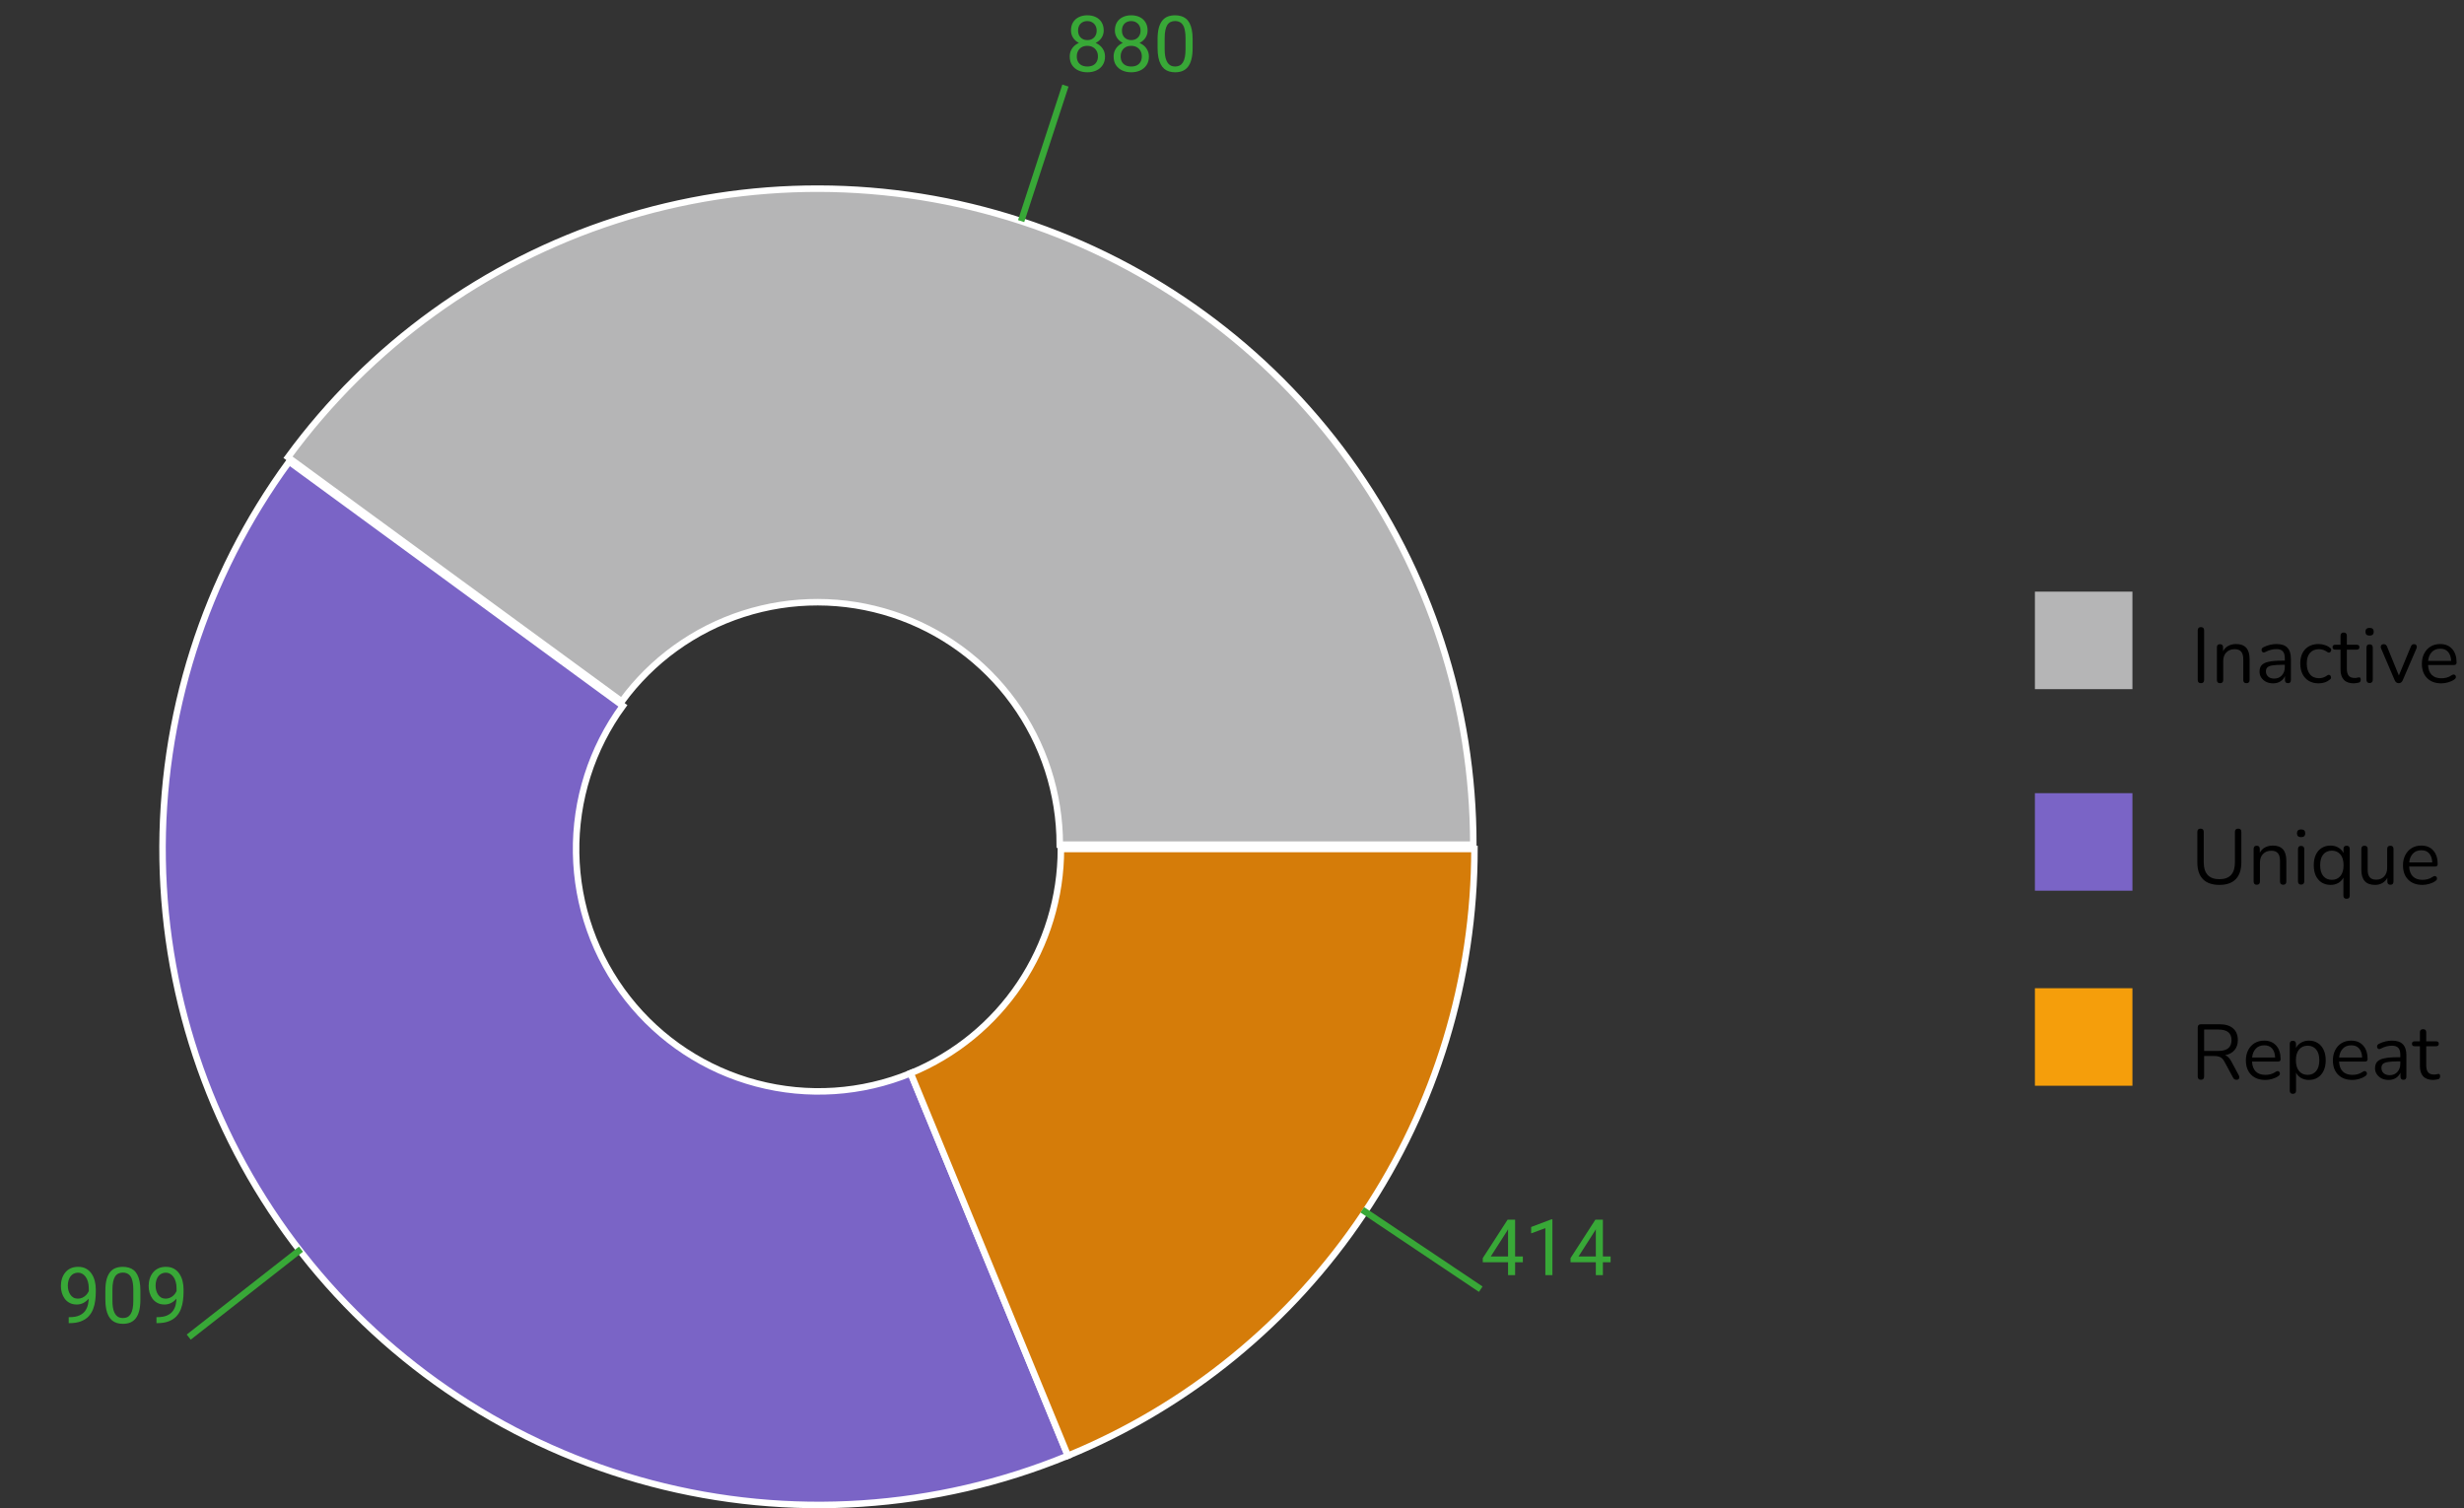 <svg width="379" height="232" viewBox="0 0 379 232" fill="none" xmlns="http://www.w3.org/2000/svg">
<rect x="0" y="0" width="379" height="232" fill="#333333" stroke="none"/>
<path d="M338.536 105.084C338.208 105.084 338.044 104.912 338.044 104.568V96.972C338.044 96.628 338.208 96.456 338.536 96.456C338.864 96.456 339.028 96.628 339.028 96.972V104.568C339.028 104.912 338.864 105.084 338.536 105.084ZM341.474 105.084C341.154 105.084 340.994 104.916 340.994 104.58V99.576C340.994 99.248 341.15 99.084 341.462 99.084C341.782 99.084 341.942 99.248 341.942 99.576V100.164C342.134 99.796 342.406 99.52 342.758 99.336C343.11 99.152 343.506 99.06 343.946 99.06C345.33 99.06 346.022 99.828 346.022 101.364V104.58C346.022 104.916 345.862 105.084 345.542 105.084C345.214 105.084 345.05 104.916 345.05 104.58V101.424C345.05 100.88 344.942 100.484 344.726 100.236C344.518 99.98 344.182 99.852 343.718 99.852C343.182 99.852 342.754 100.02 342.434 100.356C342.122 100.684 341.966 101.124 341.966 101.676V104.58C341.966 104.916 341.802 105.084 341.474 105.084ZM349.65 105.108C349.25 105.108 348.89 105.032 348.57 104.88C348.258 104.72 348.01 104.504 347.826 104.232C347.642 103.96 347.55 103.656 347.55 103.32C347.55 102.896 347.658 102.56 347.874 102.312C348.098 102.064 348.462 101.888 348.966 101.784C349.478 101.672 350.174 101.616 351.054 101.616H351.438V101.244C351.438 100.748 351.334 100.392 351.126 100.176C350.926 99.952 350.602 99.84 350.154 99.84C349.874 99.84 349.59 99.876 349.302 99.948C349.022 100.02 348.73 100.136 348.426 100.296C348.29 100.368 348.174 100.384 348.078 100.344C347.99 100.296 347.926 100.224 347.886 100.128C347.854 100.024 347.854 99.92 347.886 99.816C347.926 99.704 348.006 99.62 348.126 99.564C348.47 99.388 348.814 99.26 349.158 99.18C349.51 99.1 349.842 99.06 350.154 99.06C350.906 99.06 351.462 99.244 351.822 99.612C352.19 99.98 352.374 100.552 352.374 101.328V104.58C352.374 104.916 352.226 105.084 351.93 105.084C351.618 105.084 351.462 104.916 351.462 104.58V103.992C351.31 104.336 351.074 104.608 350.754 104.808C350.442 105.008 350.074 105.108 349.65 105.108ZM349.806 104.376C350.286 104.376 350.678 104.212 350.982 103.884C351.286 103.548 351.438 103.124 351.438 102.612V102.252H351.066C350.418 102.252 349.906 102.284 349.53 102.348C349.162 102.404 348.902 102.508 348.75 102.66C348.606 102.804 348.534 103.004 348.534 103.26C348.534 103.588 348.646 103.856 348.87 104.064C349.102 104.272 349.414 104.376 349.806 104.376ZM356.65 105.108C356.066 105.108 355.562 104.984 355.138 104.736C354.714 104.48 354.386 104.124 354.154 103.668C353.93 103.204 353.818 102.664 353.818 102.048C353.818 101.12 354.07 100.392 354.574 99.864C355.078 99.328 355.77 99.06 356.65 99.06C356.938 99.06 357.238 99.108 357.55 99.204C357.862 99.292 358.146 99.44 358.402 99.648C358.538 99.744 358.594 99.864 358.57 100.008C358.554 100.152 358.486 100.26 358.366 100.332C358.254 100.404 358.122 100.388 357.97 100.284C357.754 100.124 357.538 100.012 357.322 99.948C357.114 99.884 356.91 99.852 356.71 99.852C356.102 99.852 355.634 100.044 355.306 100.428C354.978 100.804 354.814 101.348 354.814 102.06C354.814 102.756 354.978 103.308 355.306 103.716C355.634 104.116 356.102 104.316 356.71 104.316C356.91 104.316 357.114 104.284 357.322 104.22C357.538 104.156 357.754 104.044 357.97 103.884C358.122 103.78 358.254 103.768 358.366 103.848C358.478 103.92 358.538 104.028 358.546 104.172C358.562 104.316 358.506 104.432 358.378 104.52C358.122 104.728 357.842 104.88 357.538 104.976C357.234 105.064 356.938 105.108 356.65 105.108ZM362.072 105.108C361.384 105.108 360.868 104.928 360.524 104.568C360.18 104.2 360.008 103.672 360.008 102.984V99.924H359.204C358.924 99.924 358.784 99.796 358.784 99.54C358.784 99.292 358.924 99.168 359.204 99.168H360.008V97.788C360.008 97.46 360.172 97.296 360.5 97.296C360.82 97.296 360.98 97.46 360.98 97.788V99.168H362.492C362.772 99.168 362.912 99.292 362.912 99.54C362.912 99.796 362.772 99.924 362.492 99.924H360.98V102.888C360.98 103.344 361.076 103.692 361.268 103.932C361.46 104.164 361.772 104.28 362.204 104.28C362.356 104.28 362.484 104.264 362.588 104.232C362.692 104.2 362.784 104.184 362.864 104.184C362.936 104.176 362.996 104.2 363.044 104.256C363.092 104.312 363.116 104.408 363.116 104.544C363.116 104.64 363.096 104.728 363.056 104.808C363.024 104.888 362.964 104.944 362.876 104.976C362.78 105.008 362.652 105.036 362.492 105.06C362.34 105.092 362.2 105.108 362.072 105.108ZM364.478 97.764C364.054 97.764 363.842 97.564 363.842 97.164C363.842 96.772 364.054 96.576 364.478 96.576C364.902 96.576 365.114 96.772 365.114 97.164C365.114 97.564 364.902 97.764 364.478 97.764ZM364.478 105.06C364.158 105.06 363.998 104.884 363.998 104.532V99.624C363.998 99.28 364.158 99.108 364.478 99.108C364.806 99.108 364.97 99.28 364.97 99.624V104.532C364.97 104.884 364.806 105.06 364.478 105.06ZM368.959 105.084C368.679 105.084 368.471 104.928 368.335 104.616L366.259 99.768C366.179 99.584 366.175 99.424 366.247 99.288C366.319 99.152 366.463 99.084 366.679 99.084C366.903 99.084 367.067 99.212 367.171 99.468L368.983 103.896L370.819 99.468C370.875 99.324 370.939 99.224 371.011 99.168C371.083 99.112 371.187 99.084 371.323 99.084C371.507 99.084 371.631 99.152 371.695 99.288C371.759 99.424 371.755 99.58 371.683 99.756L369.583 104.616C369.455 104.928 369.247 105.084 368.959 105.084ZM375.509 105.108C374.589 105.108 373.861 104.84 373.325 104.304C372.789 103.76 372.521 103.024 372.521 102.096C372.521 101.496 372.641 100.968 372.881 100.512C373.121 100.048 373.449 99.692 373.865 99.444C374.289 99.188 374.777 99.06 375.329 99.06C376.121 99.06 376.741 99.316 377.189 99.828C377.637 100.332 377.861 101.028 377.861 101.916C377.861 102.164 377.721 102.288 377.441 102.288H373.469C373.501 102.952 373.693 103.46 374.045 103.812C374.397 104.156 374.885 104.328 375.509 104.328C375.773 104.328 376.041 104.296 376.313 104.232C376.585 104.16 376.849 104.036 377.105 103.86C377.289 103.74 377.441 103.716 377.561 103.788C377.689 103.86 377.753 103.972 377.753 104.124C377.761 104.268 377.681 104.396 377.513 104.508C377.249 104.7 376.933 104.848 376.565 104.952C376.205 105.056 375.853 105.108 375.509 105.108ZM375.353 99.78C374.801 99.78 374.365 99.952 374.045 100.296C373.725 100.64 373.537 101.092 373.481 101.652H377.021C376.997 101.06 376.841 100.6 376.553 100.272C376.273 99.944 375.873 99.78 375.353 99.78Z" fill="black"/>
<rect x="313" y="91" width="15" height="15" fill="#B5B5B6"/>
<path d="M341.38 136.108C340.268 136.108 339.424 135.816 338.848 135.232C338.272 134.64 337.984 133.78 337.984 132.652V127.96C337.984 127.624 338.148 127.456 338.476 127.456C338.804 127.456 338.968 127.624 338.968 127.96V132.604C338.968 134.356 339.772 135.232 341.38 135.232C342.972 135.232 343.768 134.356 343.768 132.604V127.96C343.768 127.624 343.936 127.456 344.272 127.456C344.592 127.456 344.752 127.624 344.752 127.96V132.652C344.752 133.78 344.464 134.64 343.888 135.232C343.32 135.816 342.484 136.108 341.38 136.108ZM347.122 136.084C346.802 136.084 346.642 135.916 346.642 135.58V130.576C346.642 130.248 346.798 130.084 347.11 130.084C347.43 130.084 347.59 130.248 347.59 130.576V131.164C347.782 130.796 348.054 130.52 348.406 130.336C348.758 130.152 349.154 130.06 349.594 130.06C350.978 130.06 351.67 130.828 351.67 132.364V135.58C351.67 135.916 351.51 136.084 351.19 136.084C350.862 136.084 350.698 135.916 350.698 135.58V132.424C350.698 131.88 350.59 131.484 350.374 131.236C350.166 130.98 349.83 130.852 349.366 130.852C348.83 130.852 348.402 131.02 348.082 131.356C347.77 131.684 347.614 132.124 347.614 132.676V135.58C347.614 135.916 347.45 136.084 347.122 136.084ZM353.943 128.764C353.519 128.764 353.307 128.564 353.307 128.164C353.307 127.772 353.519 127.576 353.943 127.576C354.367 127.576 354.579 127.772 354.579 128.164C354.579 128.564 354.367 128.764 353.943 128.764ZM353.943 136.06C353.623 136.06 353.463 135.884 353.463 135.532V130.624C353.463 130.28 353.623 130.108 353.943 130.108C354.271 130.108 354.435 130.28 354.435 130.624V135.532C354.435 135.884 354.271 136.06 353.943 136.06ZM360.944 138.244C360.616 138.244 360.452 138.08 360.452 137.752V134.98C360.284 135.324 360.024 135.6 359.672 135.808C359.328 136.008 358.928 136.108 358.472 136.108C357.952 136.108 357.496 135.984 357.104 135.736C356.72 135.488 356.42 135.14 356.204 134.692C355.996 134.236 355.892 133.7 355.892 133.084C355.892 132.46 355.996 131.924 356.204 131.476C356.42 131.02 356.72 130.672 357.104 130.432C357.496 130.184 357.952 130.06 358.472 130.06C358.928 130.06 359.328 130.164 359.672 130.372C360.024 130.572 360.288 130.848 360.464 131.2V130.576C360.464 130.248 360.624 130.084 360.944 130.084C361.264 130.084 361.424 130.248 361.424 130.576V137.752C361.424 138.08 361.264 138.244 360.944 138.244ZM358.676 135.328C359.22 135.328 359.656 135.136 359.984 134.752C360.312 134.36 360.476 133.804 360.476 133.084C360.476 132.356 360.312 131.8 359.984 131.416C359.656 131.032 359.22 130.84 358.676 130.84C358.124 130.84 357.684 131.032 357.356 131.416C357.036 131.8 356.876 132.356 356.876 133.084C356.876 133.804 357.036 134.36 357.356 134.752C357.684 135.136 358.124 135.328 358.676 135.328ZM365.312 136.108C363.912 136.108 363.212 135.336 363.212 133.792V130.576C363.212 130.248 363.372 130.084 363.692 130.084C364.02 130.084 364.184 130.248 364.184 130.576V133.78C364.184 134.3 364.288 134.684 364.496 134.932C364.712 135.18 365.048 135.304 365.504 135.304C366 135.304 366.404 135.14 366.716 134.812C367.028 134.476 367.184 134.032 367.184 133.48V130.576C367.184 130.248 367.348 130.084 367.676 130.084C367.996 130.084 368.156 130.248 368.156 130.576V135.58C368.156 135.916 368 136.084 367.688 136.084C367.368 136.084 367.208 135.916 367.208 135.58V135.016C367.024 135.368 366.764 135.64 366.428 135.832C366.1 136.016 365.728 136.108 365.312 136.108ZM372.603 136.108C371.683 136.108 370.955 135.84 370.419 135.304C369.883 134.76 369.615 134.024 369.615 133.096C369.615 132.496 369.735 131.968 369.975 131.512C370.215 131.048 370.543 130.692 370.959 130.444C371.383 130.188 371.871 130.06 372.423 130.06C373.215 130.06 373.835 130.316 374.283 130.828C374.731 131.332 374.955 132.028 374.955 132.916C374.955 133.164 374.815 133.288 374.535 133.288H370.562C370.595 133.952 370.787 134.46 371.139 134.812C371.491 135.156 371.979 135.328 372.603 135.328C372.867 135.328 373.135 135.296 373.407 135.232C373.679 135.16 373.943 135.036 374.199 134.86C374.383 134.74 374.535 134.716 374.655 134.788C374.783 134.86 374.847 134.972 374.847 135.124C374.855 135.268 374.775 135.396 374.607 135.508C374.343 135.7 374.027 135.848 373.659 135.952C373.299 136.056 372.947 136.108 372.603 136.108ZM372.447 130.78C371.895 130.78 371.459 130.952 371.139 131.296C370.819 131.64 370.631 132.092 370.575 132.652H374.115C374.091 132.06 373.935 131.6 373.647 131.272C373.367 130.944 372.967 130.78 372.447 130.78Z" fill="black"/>
<rect x="313" y="122" width="15" height="15" fill="#7A64C6"/>
<path d="M338.536 166.084C338.208 166.084 338.044 165.912 338.044 165.568V158.044C338.044 157.708 338.212 157.54 338.548 157.54H341.392C342.304 157.54 343 157.752 343.48 158.176C343.968 158.6 344.212 159.204 344.212 159.988C344.212 160.612 344.04 161.124 343.696 161.524C343.36 161.924 342.88 162.184 342.256 162.304C342.624 162.432 342.94 162.744 343.204 163.24L344.356 165.388C344.444 165.556 344.46 165.716 344.404 165.868C344.348 166.012 344.22 166.084 344.02 166.084C343.884 166.084 343.772 166.056 343.684 166C343.596 165.936 343.52 165.84 343.456 165.712L342.148 163.288C341.964 162.944 341.752 162.716 341.512 162.604C341.272 162.484 340.956 162.424 340.564 162.424H339.028V165.568C339.028 165.912 338.864 166.084 338.536 166.084ZM339.028 161.644H341.248C342.576 161.644 343.24 161.092 343.24 159.988C343.24 158.9 342.576 158.356 341.248 158.356H339.028V161.644ZM348.438 166.108C347.518 166.108 346.79 165.84 346.254 165.304C345.718 164.76 345.45 164.024 345.45 163.096C345.45 162.496 345.57 161.968 345.81 161.512C346.05 161.048 346.378 160.692 346.794 160.444C347.218 160.188 347.706 160.06 348.258 160.06C349.05 160.06 349.67 160.316 350.118 160.828C350.566 161.332 350.79 162.028 350.79 162.916C350.79 163.164 350.65 163.288 350.37 163.288H346.398C346.43 163.952 346.622 164.46 346.974 164.812C347.326 165.156 347.814 165.328 348.438 165.328C348.702 165.328 348.97 165.296 349.242 165.232C349.514 165.16 349.778 165.036 350.034 164.86C350.218 164.74 350.37 164.716 350.49 164.788C350.618 164.86 350.682 164.972 350.682 165.124C350.69 165.268 350.61 165.396 350.442 165.508C350.178 165.7 349.862 165.848 349.494 165.952C349.134 166.056 348.782 166.108 348.438 166.108ZM348.282 160.78C347.73 160.78 347.294 160.952 346.974 161.296C346.654 161.64 346.466 162.092 346.41 162.652H349.95C349.926 162.06 349.77 161.6 349.482 161.272C349.202 160.944 348.802 160.78 348.282 160.78ZM352.677 168.244C352.357 168.244 352.197 168.08 352.197 167.752V160.576C352.197 160.248 352.353 160.084 352.665 160.084C352.993 160.084 353.157 160.248 353.157 160.576V161.2C353.325 160.848 353.585 160.572 353.937 160.372C354.289 160.164 354.693 160.06 355.149 160.06C355.669 160.06 356.121 160.184 356.505 160.432C356.897 160.672 357.197 161.02 357.405 161.476C357.621 161.924 357.729 162.46 357.729 163.084C357.729 163.7 357.621 164.236 357.405 164.692C357.197 165.14 356.897 165.488 356.505 165.736C356.121 165.984 355.669 166.108 355.149 166.108C354.701 166.108 354.301 166.008 353.949 165.808C353.597 165.608 353.337 165.332 353.169 164.98V167.752C353.169 168.08 353.005 168.244 352.677 168.244ZM354.945 165.328C355.489 165.328 355.925 165.136 356.253 164.752C356.581 164.36 356.745 163.804 356.745 163.084C356.745 162.356 356.581 161.8 356.253 161.416C355.925 161.032 355.489 160.84 354.945 160.84C354.401 160.84 353.965 161.032 353.637 161.416C353.309 161.8 353.145 162.356 353.145 163.084C353.145 163.804 353.309 164.36 353.637 164.752C353.965 165.136 354.401 165.328 354.945 165.328ZM361.821 166.108C360.901 166.108 360.173 165.84 359.637 165.304C359.101 164.76 358.833 164.024 358.833 163.096C358.833 162.496 358.953 161.968 359.193 161.512C359.433 161.048 359.761 160.692 360.177 160.444C360.601 160.188 361.089 160.06 361.641 160.06C362.433 160.06 363.053 160.316 363.501 160.828C363.949 161.332 364.173 162.028 364.173 162.916C364.173 163.164 364.033 163.288 363.753 163.288H359.781C359.813 163.952 360.005 164.46 360.357 164.812C360.709 165.156 361.197 165.328 361.821 165.328C362.085 165.328 362.353 165.296 362.625 165.232C362.897 165.16 363.161 165.036 363.417 164.86C363.601 164.74 363.753 164.716 363.873 164.788C364.001 164.86 364.065 164.972 364.065 165.124C364.073 165.268 363.993 165.396 363.825 165.508C363.561 165.7 363.245 165.848 362.877 165.952C362.517 166.056 362.165 166.108 361.821 166.108ZM361.665 160.78C361.113 160.78 360.677 160.952 360.357 161.296C360.037 161.64 359.849 162.092 359.793 162.652H363.333C363.309 162.06 363.153 161.6 362.865 161.272C362.585 160.944 362.185 160.78 361.665 160.78ZM367.416 166.108C367.016 166.108 366.656 166.032 366.336 165.88C366.024 165.72 365.776 165.504 365.592 165.232C365.408 164.96 365.316 164.656 365.316 164.32C365.316 163.896 365.424 163.56 365.64 163.312C365.864 163.064 366.228 162.888 366.732 162.784C367.244 162.672 367.94 162.616 368.82 162.616H369.204V162.244C369.204 161.748 369.1 161.392 368.892 161.176C368.692 160.952 368.368 160.84 367.92 160.84C367.64 160.84 367.356 160.876 367.068 160.948C366.788 161.02 366.496 161.136 366.192 161.296C366.056 161.368 365.94 161.384 365.844 161.344C365.756 161.296 365.692 161.224 365.652 161.128C365.62 161.024 365.62 160.92 365.652 160.816C365.692 160.704 365.772 160.62 365.892 160.564C366.236 160.388 366.58 160.26 366.924 160.18C367.276 160.1 367.608 160.06 367.92 160.06C368.672 160.06 369.228 160.244 369.588 160.612C369.956 160.98 370.14 161.552 370.14 162.328V165.58C370.14 165.916 369.992 166.084 369.696 166.084C369.384 166.084 369.228 165.916 369.228 165.58V164.992C369.076 165.336 368.84 165.608 368.52 165.808C368.208 166.008 367.84 166.108 367.416 166.108ZM367.572 165.376C368.052 165.376 368.444 165.212 368.748 164.884C369.052 164.548 369.204 164.124 369.204 163.612V163.252H368.832C368.184 163.252 367.672 163.284 367.296 163.348C366.928 163.404 366.668 163.508 366.516 163.66C366.372 163.804 366.3 164.004 366.3 164.26C366.3 164.588 366.412 164.856 366.636 165.064C366.868 165.272 367.18 165.376 367.572 165.376ZM374.283 166.108C373.595 166.108 373.079 165.928 372.735 165.568C372.391 165.2 372.219 164.672 372.219 163.984V160.924H371.415C371.135 160.924 370.995 160.796 370.995 160.54C370.995 160.292 371.135 160.168 371.415 160.168H372.219V158.788C372.219 158.46 372.383 158.296 372.711 158.296C373.031 158.296 373.191 158.46 373.191 158.788V160.168H374.703C374.983 160.168 375.123 160.292 375.123 160.54C375.123 160.796 374.983 160.924 374.703 160.924H373.191V163.888C373.191 164.344 373.287 164.692 373.479 164.932C373.671 165.164 373.983 165.28 374.415 165.28C374.567 165.28 374.695 165.264 374.799 165.232C374.903 165.2 374.995 165.184 375.075 165.184C375.147 165.176 375.207 165.2 375.255 165.256C375.303 165.312 375.327 165.408 375.327 165.544C375.327 165.64 375.307 165.728 375.267 165.808C375.235 165.888 375.175 165.944 375.087 165.976C374.991 166.008 374.863 166.036 374.703 166.06C374.551 166.092 374.411 166.108 374.283 166.108Z" fill="black"/>
<rect x="313" y="152" width="15" height="15" fill="#F59E0B"/>
<path d="M226.619 129.914C226.619 108.636 219.893 87.903 207.401 70.678C194.909 53.454 177.291 40.619 157.066 34.009C136.841 27.399 115.044 27.353 94.791 33.876C74.537 40.399 56.865 53.158 44.299 70.33L95.632 107.894C100.275 101.548 106.807 96.832 114.291 94.422C121.776 92.011 129.832 92.028 137.306 94.471C144.781 96.914 151.292 101.657 155.908 108.023C160.525 114.388 163.011 122.051 163.011 129.914H226.619Z" fill="#B5B5B6" stroke="white"/>
<path d="M44.473 71C31.486 88.747 24.653 110.251 25.014 132.239C25.374 154.227 32.909 175.496 46.471 192.807C60.033 210.119 78.879 222.525 100.142 228.139C121.404 233.752 143.919 232.265 164.259 223.904L140.074 165.072C132.557 168.162 124.236 168.712 116.378 166.637C108.521 164.563 101.556 159.978 96.543 153.58C91.531 147.182 88.747 139.322 88.614 131.196C88.48 123.07 91.006 115.123 95.805 108.564L44.473 71Z" fill="#7A64C6" stroke="white"/>
<path d="M164.259 223.904C182.758 216.299 198.579 203.367 209.714 186.752C220.848 170.136 226.793 150.586 226.793 130.584H163.184C163.184 137.976 160.987 145.201 156.872 151.342C152.758 157.483 146.91 162.262 140.074 165.072L164.259 223.904Z" fill="#D57C09" stroke="white"/>
<path d="M157.066 34.009L163.88 13.16" stroke="#38A837"/>
<path d="M169.968 8.691C169.968 9.211 169.846 9.652 169.604 10.016C169.366 10.375 169.042 10.648 168.632 10.836C168.225 11.023 167.766 11.117 167.255 11.117C166.743 11.117 166.282 11.023 165.872 10.836C165.462 10.648 165.137 10.375 164.899 10.016C164.661 9.652 164.542 9.211 164.542 8.691C164.542 8.352 164.606 8.041 164.735 7.76C164.868 7.475 165.053 7.227 165.292 7.016C165.534 6.805 165.819 6.643 166.147 6.529C166.479 6.412 166.844 6.354 167.243 6.354C167.766 6.354 168.233 6.455 168.643 6.658C169.053 6.857 169.376 7.133 169.61 7.484C169.848 7.836 169.968 8.238 169.968 8.691ZM168.878 8.668C168.878 8.352 168.809 8.072 168.673 7.83C168.536 7.584 168.344 7.393 168.098 7.256C167.852 7.119 167.567 7.051 167.243 7.051C166.911 7.051 166.624 7.119 166.382 7.256C166.143 7.393 165.958 7.584 165.825 7.83C165.692 8.072 165.626 8.352 165.626 8.668C165.626 8.996 165.69 9.277 165.819 9.512C165.952 9.742 166.139 9.92 166.382 10.045C166.628 10.166 166.919 10.227 167.255 10.227C167.591 10.227 167.88 10.166 168.122 10.045C168.364 9.92 168.55 9.742 168.678 9.512C168.811 9.277 168.878 8.996 168.878 8.668ZM169.768 4.689C169.768 5.104 169.659 5.477 169.44 5.809C169.221 6.141 168.923 6.402 168.544 6.594C168.165 6.785 167.735 6.881 167.255 6.881C166.766 6.881 166.331 6.785 165.948 6.594C165.569 6.402 165.272 6.141 165.057 5.809C164.843 5.477 164.735 5.104 164.735 4.689C164.735 4.193 164.843 3.771 165.057 3.424C165.276 3.076 165.575 2.811 165.954 2.627C166.333 2.443 166.764 2.352 167.249 2.352C167.737 2.352 168.171 2.443 168.55 2.627C168.928 2.811 169.225 3.076 169.44 3.424C169.659 3.771 169.768 4.193 169.768 4.689ZM168.684 4.707C168.684 4.422 168.624 4.17 168.503 3.951C168.382 3.732 168.214 3.561 167.999 3.436C167.784 3.307 167.534 3.242 167.249 3.242C166.964 3.242 166.714 3.303 166.499 3.424C166.288 3.541 166.122 3.709 166.001 3.928C165.884 4.146 165.825 4.406 165.825 4.707C165.825 5 165.884 5.256 166.001 5.475C166.122 5.693 166.29 5.863 166.505 5.984C166.719 6.105 166.969 6.166 167.255 6.166C167.54 6.166 167.788 6.105 167.999 5.984C168.214 5.863 168.382 5.693 168.503 5.475C168.624 5.256 168.684 5 168.684 4.707ZM176.718 8.691C176.718 9.211 176.596 9.652 176.354 10.016C176.116 10.375 175.792 10.648 175.382 10.836C174.975 11.023 174.516 11.117 174.005 11.117C173.493 11.117 173.032 11.023 172.622 10.836C172.212 10.648 171.887 10.375 171.649 10.016C171.411 9.652 171.292 9.211 171.292 8.691C171.292 8.352 171.356 8.041 171.485 7.76C171.618 7.475 171.803 7.227 172.042 7.016C172.284 6.805 172.569 6.643 172.897 6.529C173.229 6.412 173.594 6.354 173.993 6.354C174.516 6.354 174.983 6.455 175.393 6.658C175.803 6.857 176.126 7.133 176.36 7.484C176.598 7.836 176.718 8.238 176.718 8.691ZM175.628 8.668C175.628 8.352 175.559 8.072 175.423 7.83C175.286 7.584 175.094 7.393 174.848 7.256C174.602 7.119 174.317 7.051 173.993 7.051C173.661 7.051 173.374 7.119 173.132 7.256C172.893 7.393 172.708 7.584 172.575 7.83C172.442 8.072 172.376 8.352 172.376 8.668C172.376 8.996 172.44 9.277 172.569 9.512C172.702 9.742 172.889 9.92 173.132 10.045C173.378 10.166 173.669 10.227 174.005 10.227C174.341 10.227 174.63 10.166 174.872 10.045C175.114 9.92 175.3 9.742 175.428 9.512C175.561 9.277 175.628 8.996 175.628 8.668ZM176.518 4.689C176.518 5.104 176.409 5.477 176.19 5.809C175.971 6.141 175.673 6.402 175.294 6.594C174.915 6.785 174.485 6.881 174.005 6.881C173.516 6.881 173.081 6.785 172.698 6.594C172.319 6.402 172.022 6.141 171.807 5.809C171.593 5.477 171.485 5.104 171.485 4.689C171.485 4.193 171.593 3.771 171.807 3.424C172.026 3.076 172.325 2.811 172.704 2.627C173.083 2.443 173.514 2.352 173.999 2.352C174.487 2.352 174.921 2.443 175.3 2.627C175.678 2.811 175.975 3.076 176.19 3.424C176.409 3.771 176.518 4.193 176.518 4.689ZM175.434 4.707C175.434 4.422 175.374 4.17 175.253 3.951C175.132 3.732 174.964 3.561 174.749 3.436C174.534 3.307 174.284 3.242 173.999 3.242C173.714 3.242 173.464 3.303 173.249 3.424C173.038 3.541 172.872 3.709 172.751 3.928C172.634 4.146 172.575 4.406 172.575 4.707C172.575 5 172.634 5.256 172.751 5.475C172.872 5.693 173.04 5.863 173.255 5.984C173.469 6.105 173.719 6.166 174.005 6.166C174.29 6.166 174.538 6.105 174.749 5.984C174.964 5.863 175.132 5.693 175.253 5.475C175.374 5.256 175.434 5 175.434 4.707ZM183.444 6.055V7.355C183.444 8.055 183.382 8.645 183.257 9.125C183.132 9.605 182.952 9.992 182.718 10.285C182.483 10.578 182.2 10.791 181.868 10.924C181.54 11.053 181.169 11.117 180.755 11.117C180.427 11.117 180.124 11.076 179.846 10.994C179.569 10.912 179.319 10.781 179.096 10.602C178.878 10.418 178.69 10.18 178.534 9.887C178.378 9.594 178.259 9.238 178.177 8.82C178.094 8.402 178.053 7.914 178.053 7.355V6.055C178.053 5.355 178.116 4.77 178.241 4.297C178.37 3.824 178.552 3.445 178.786 3.16C179.02 2.871 179.302 2.664 179.63 2.539C179.962 2.414 180.333 2.352 180.743 2.352C181.075 2.352 181.38 2.393 181.657 2.475C181.938 2.553 182.188 2.68 182.407 2.855C182.626 3.027 182.811 3.258 182.964 3.547C183.12 3.832 183.239 4.182 183.321 4.596C183.403 5.01 183.444 5.496 183.444 6.055ZM182.354 7.531V5.873C182.354 5.49 182.331 5.154 182.284 4.865C182.241 4.572 182.177 4.322 182.091 4.115C182.005 3.908 181.895 3.74 181.762 3.611C181.634 3.482 181.483 3.389 181.311 3.33C181.143 3.268 180.954 3.236 180.743 3.236C180.485 3.236 180.257 3.285 180.057 3.383C179.858 3.477 179.69 3.627 179.553 3.834C179.421 4.041 179.319 4.312 179.249 4.648C179.178 4.984 179.143 5.393 179.143 5.873V7.531C179.143 7.914 179.165 8.252 179.208 8.545C179.255 8.838 179.323 9.092 179.413 9.307C179.503 9.518 179.612 9.691 179.741 9.828C179.87 9.965 180.018 10.066 180.186 10.133C180.358 10.195 180.548 10.227 180.755 10.227C181.02 10.227 181.253 10.176 181.452 10.074C181.651 9.973 181.817 9.814 181.95 9.6C182.087 9.381 182.188 9.102 182.255 8.762C182.321 8.418 182.354 8.008 182.354 7.531Z" fill="#38A837"/>
<path d="M46.297 192.137L29.031 205.663" stroke="#38A837"/>
<path d="M10.568 202.595H10.679C11.304 202.595 11.812 202.507 12.203 202.331C12.593 202.155 12.894 201.919 13.105 201.622C13.316 201.325 13.46 200.991 13.539 200.62C13.617 200.245 13.656 199.86 13.656 199.466V198.159C13.656 197.772 13.611 197.429 13.521 197.128C13.435 196.827 13.314 196.575 13.158 196.372C13.005 196.169 12.832 196.015 12.636 195.909C12.441 195.804 12.234 195.751 12.015 195.751C11.765 195.751 11.54 195.802 11.341 195.903C11.146 196.001 10.98 196.14 10.843 196.319C10.71 196.499 10.609 196.71 10.539 196.952C10.468 197.194 10.433 197.458 10.433 197.743C10.433 197.997 10.464 198.243 10.527 198.481C10.589 198.72 10.685 198.935 10.814 199.126C10.943 199.317 11.103 199.47 11.294 199.583C11.49 199.692 11.718 199.747 11.98 199.747C12.222 199.747 12.449 199.7 12.66 199.606C12.874 199.509 13.064 199.378 13.228 199.214C13.396 199.046 13.529 198.856 13.626 198.646C13.728 198.435 13.787 198.214 13.802 197.983H14.318C14.318 198.308 14.253 198.628 14.124 198.944C13.999 199.257 13.824 199.542 13.597 199.8C13.371 200.058 13.105 200.265 12.8 200.421C12.496 200.573 12.164 200.649 11.804 200.649C11.382 200.649 11.017 200.567 10.709 200.403C10.4 200.239 10.146 200.021 9.947 199.747C9.751 199.474 9.605 199.169 9.507 198.833C9.414 198.493 9.367 198.149 9.367 197.802C9.367 197.396 9.423 197.015 9.537 196.659C9.65 196.304 9.818 195.991 10.04 195.722C10.263 195.448 10.539 195.235 10.867 195.083C11.199 194.931 11.582 194.854 12.015 194.854C12.503 194.854 12.919 194.952 13.263 195.147C13.607 195.343 13.886 195.604 14.101 195.933C14.32 196.261 14.48 196.63 14.582 197.04C14.683 197.45 14.734 197.872 14.734 198.306V198.698C14.734 199.14 14.705 199.589 14.646 200.046C14.591 200.499 14.484 200.933 14.324 201.347C14.167 201.761 13.939 202.132 13.638 202.46C13.337 202.784 12.945 203.042 12.46 203.233C11.98 203.421 11.386 203.515 10.679 203.515H10.568V202.595ZM21.595 198.558V199.858C21.595 200.558 21.533 201.147 21.408 201.628C21.283 202.108 21.103 202.495 20.869 202.788C20.634 203.081 20.351 203.294 20.019 203.427C19.691 203.556 19.32 203.62 18.906 203.62C18.578 203.62 18.275 203.579 17.997 203.497C17.72 203.415 17.47 203.284 17.247 203.104C17.029 202.921 16.841 202.683 16.685 202.39C16.529 202.097 16.41 201.741 16.328 201.323C16.246 200.905 16.205 200.417 16.205 199.858V198.558C16.205 197.858 16.267 197.272 16.392 196.8C16.521 196.327 16.703 195.948 16.937 195.663C17.171 195.374 17.453 195.167 17.781 195.042C18.113 194.917 18.484 194.854 18.894 194.854C19.226 194.854 19.531 194.896 19.808 194.978C20.089 195.056 20.339 195.183 20.558 195.358C20.777 195.53 20.962 195.761 21.115 196.05C21.271 196.335 21.39 196.685 21.472 197.099C21.554 197.513 21.595 197.999 21.595 198.558ZM20.505 200.034V198.376C20.505 197.993 20.482 197.657 20.435 197.368C20.392 197.075 20.328 196.825 20.242 196.618C20.156 196.411 20.046 196.243 19.913 196.114C19.785 195.985 19.634 195.892 19.462 195.833C19.294 195.771 19.105 195.739 18.894 195.739C18.636 195.739 18.408 195.788 18.209 195.886C18.009 195.979 17.841 196.13 17.705 196.337C17.572 196.544 17.47 196.815 17.4 197.151C17.33 197.487 17.294 197.896 17.294 198.376V200.034C17.294 200.417 17.316 200.755 17.359 201.048C17.406 201.341 17.474 201.595 17.564 201.81C17.654 202.021 17.763 202.194 17.892 202.331C18.021 202.468 18.169 202.569 18.337 202.636C18.509 202.698 18.699 202.729 18.906 202.729C19.171 202.729 19.404 202.679 19.603 202.577C19.802 202.476 19.968 202.317 20.101 202.103C20.238 201.884 20.339 201.604 20.406 201.265C20.472 200.921 20.505 200.511 20.505 200.034ZM24.068 202.595H24.179C24.804 202.595 25.312 202.507 25.703 202.331C26.093 202.155 26.394 201.919 26.605 201.622C26.816 201.325 26.96 200.991 27.038 200.62C27.117 200.245 27.156 199.86 27.156 199.466V198.159C27.156 197.772 27.111 197.429 27.021 197.128C26.935 196.827 26.814 196.575 26.658 196.372C26.505 196.169 26.331 196.015 26.136 195.909C25.941 195.804 25.734 195.751 25.515 195.751C25.265 195.751 25.041 195.802 24.841 195.903C24.646 196.001 24.48 196.14 24.343 196.319C24.21 196.499 24.109 196.71 24.038 196.952C23.968 197.194 23.933 197.458 23.933 197.743C23.933 197.997 23.964 198.243 24.027 198.481C24.089 198.72 24.185 198.935 24.314 199.126C24.443 199.317 24.603 199.47 24.794 199.583C24.99 199.692 25.218 199.747 25.48 199.747C25.722 199.747 25.949 199.7 26.16 199.606C26.375 199.509 26.564 199.378 26.728 199.214C26.896 199.046 27.029 198.856 27.126 198.646C27.228 198.435 27.287 198.214 27.302 197.983H27.818C27.818 198.308 27.753 198.628 27.625 198.944C27.5 199.257 27.324 199.542 27.097 199.8C26.871 200.058 26.605 200.265 26.3 200.421C25.996 200.573 25.663 200.649 25.304 200.649C24.882 200.649 24.517 200.567 24.209 200.403C23.9 200.239 23.646 200.021 23.447 199.747C23.251 199.474 23.105 199.169 23.007 198.833C22.913 198.493 22.867 198.149 22.867 197.802C22.867 197.396 22.923 197.015 23.037 196.659C23.15 196.304 23.318 195.991 23.541 195.722C23.763 195.448 24.038 195.235 24.367 195.083C24.699 194.931 25.081 194.854 25.515 194.854C26.003 194.854 26.419 194.952 26.763 195.147C27.107 195.343 27.386 195.604 27.601 195.933C27.82 196.261 27.98 196.63 28.081 197.04C28.183 197.45 28.234 197.872 28.234 198.306V198.698C28.234 199.14 28.205 199.589 28.146 200.046C28.091 200.499 27.984 200.933 27.824 201.347C27.667 201.761 27.439 202.132 27.138 202.46C26.837 202.784 26.445 203.042 25.96 203.233C25.48 203.421 24.886 203.515 24.179 203.515H24.068V202.595Z" fill="#38A837"/>
<path d="M209.541 186.081L227.762 198.292" stroke="#38A837"/>
<path d="M234.236 193.26V194.151H228.072V193.512L231.893 187.6H232.777L231.828 189.311L229.303 193.26H234.236ZM233.047 187.6V196.131H231.963V187.6H233.047ZM238.783 187.553V196.131H237.699V188.906L235.514 189.703V188.725L238.613 187.553H238.783ZM247.736 193.26V194.151H241.572V193.512L245.393 187.6H246.277L245.328 189.311L242.803 193.26H247.736ZM246.547 187.6V196.131H245.463V187.6H246.547Z" fill="#38A837"/>
</svg>
